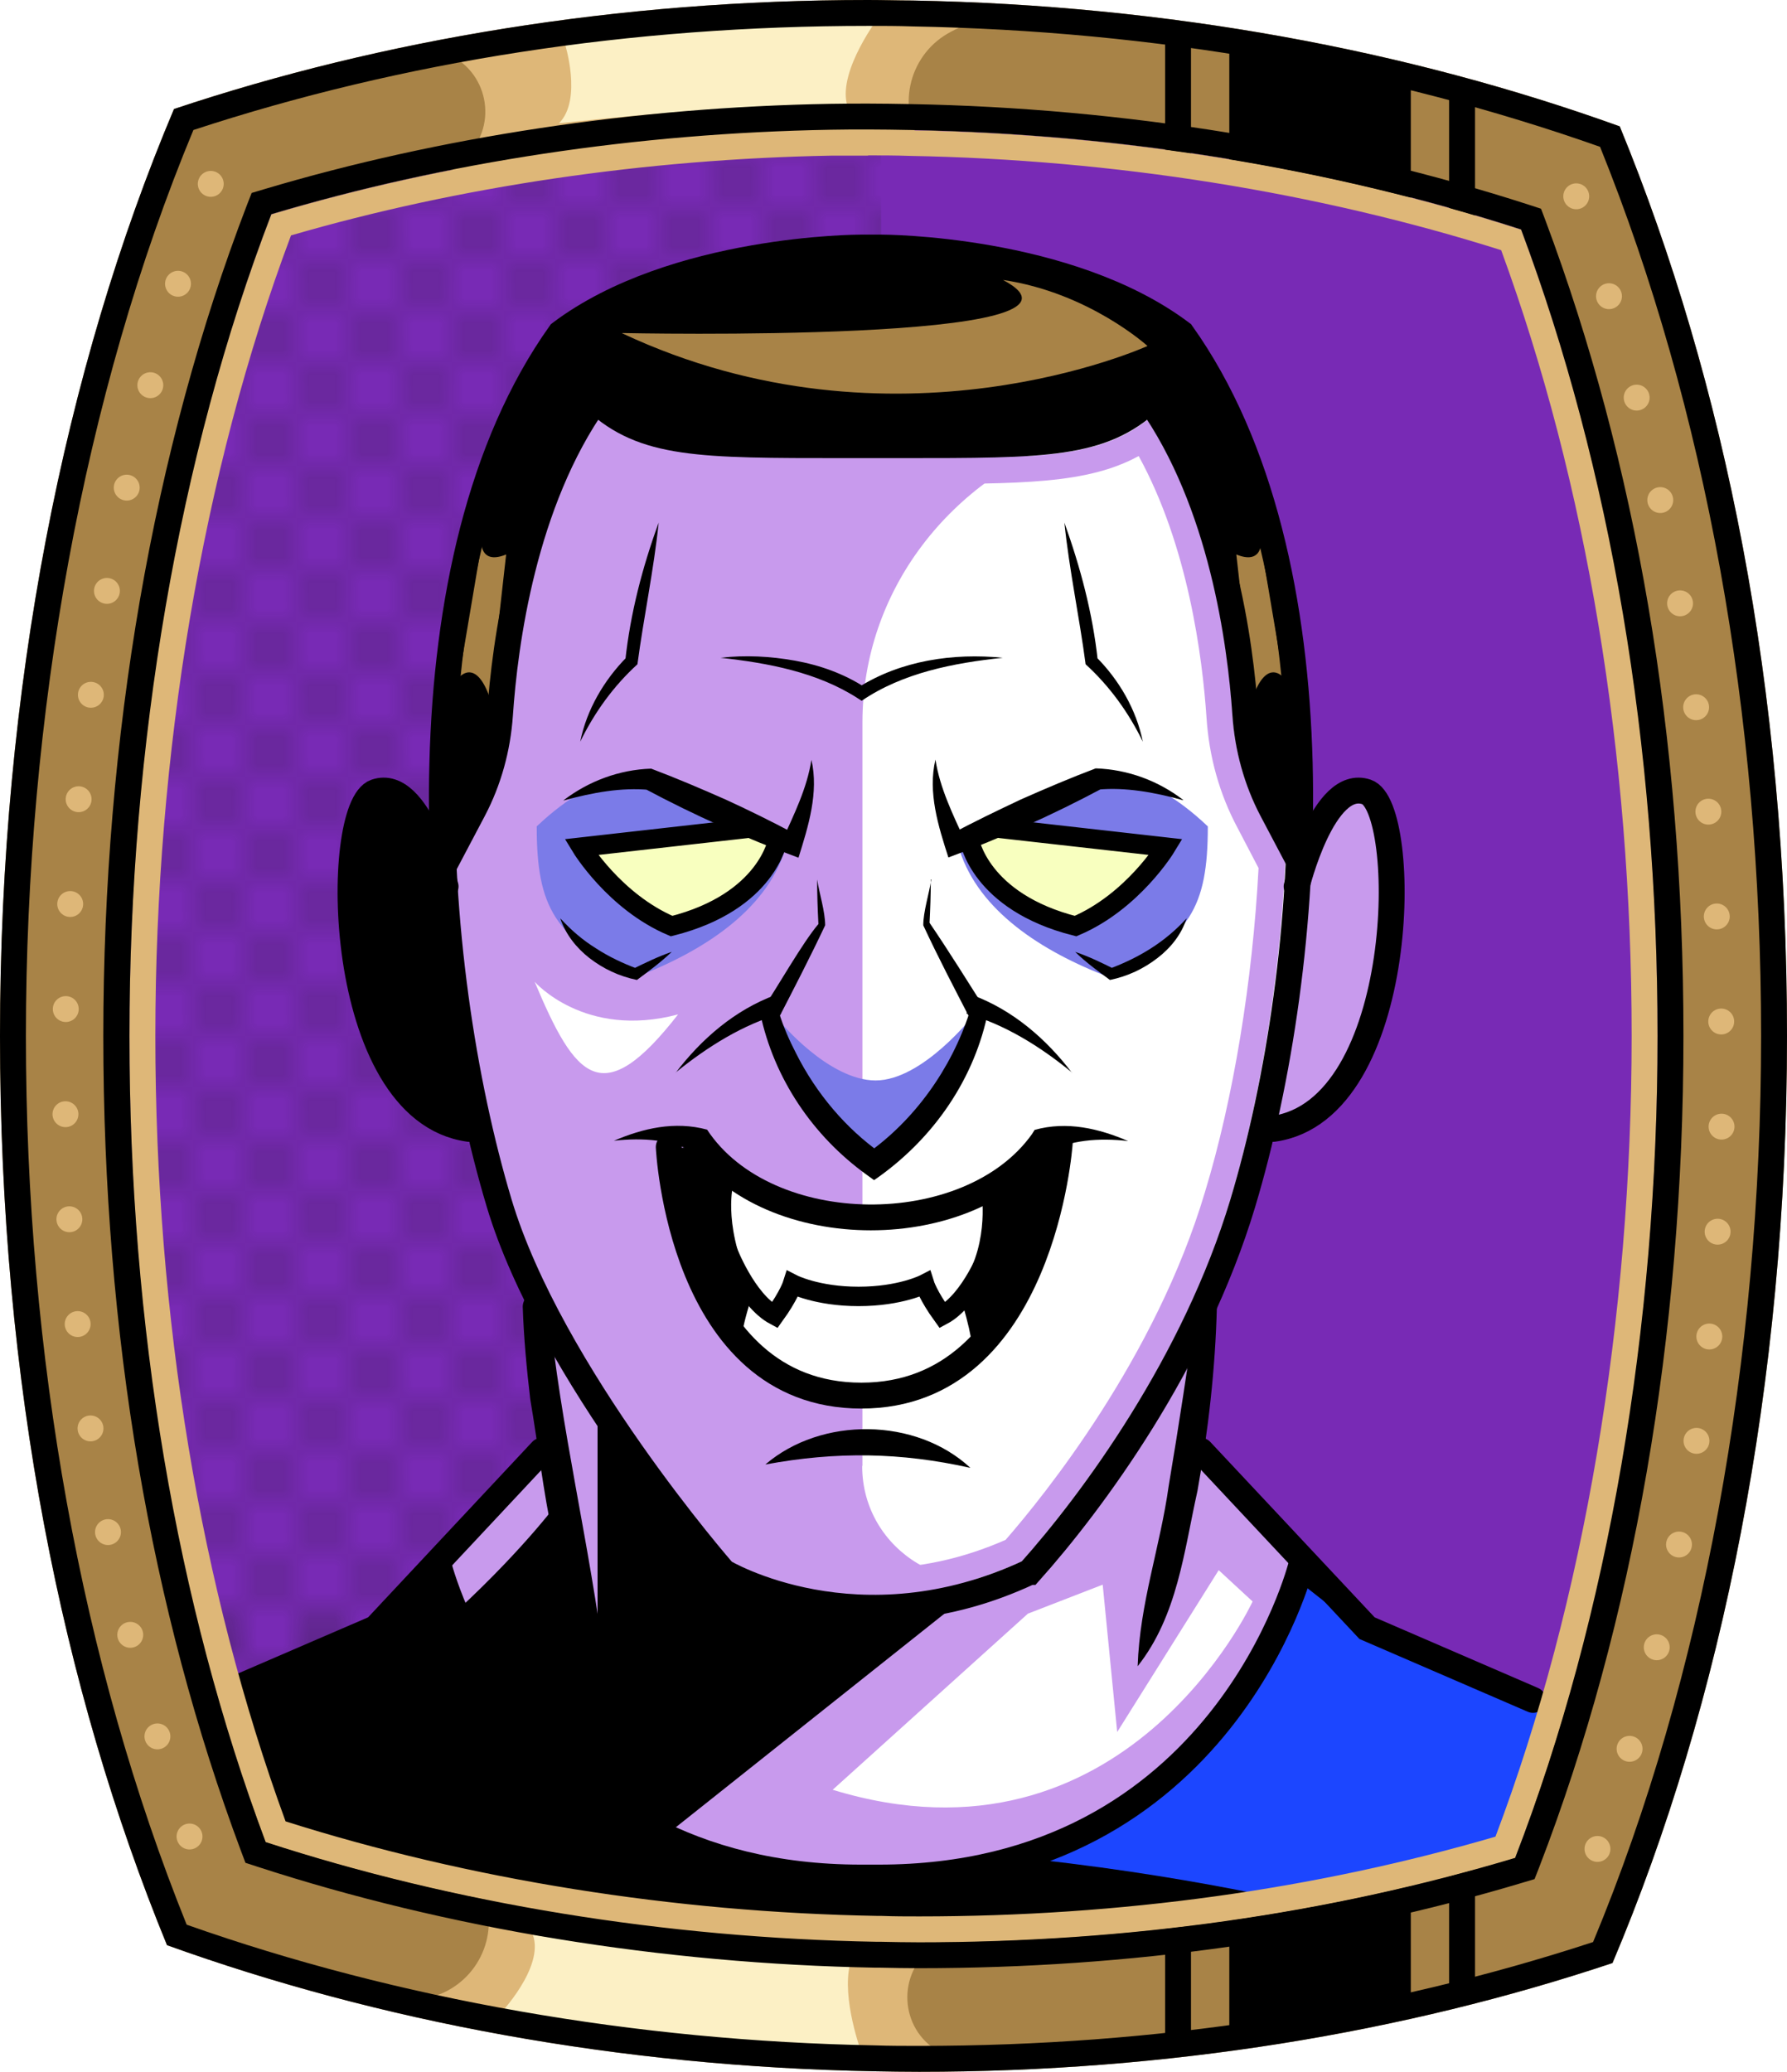 <?xml version="1.0" encoding="UTF-8"?><svg id="Capa_2" xmlns="http://www.w3.org/2000/svg" xmlns:xlink="http://www.w3.org/1999/xlink" viewBox="0 0 69.02 80"><defs><style>.cls-1{fill:#c89aed;}.cls-2{fill:#fff;}.cls-3{fill:#f8ffbf;}.cls-4{fill:#7b7be8;}.cls-5{fill:#a88347;}.cls-6{fill:#782ab5;}.cls-7,.cls-8,.cls-9,.cls-10,.cls-11,.cls-12{fill:none;}.cls-7,.cls-8,.cls-12{stroke:#000;stroke-miterlimit:10;}.cls-8,.cls-9,.cls-12{stroke-linecap:round;}.cls-13{fill:#1c46ff;}.cls-9{stroke:#deb778;stroke-dasharray:0 0 0 4.06;stroke-linejoin:round;}.cls-14{fill:url(#USGS_19_Inundación_de_tierra);}.cls-15{fill:#deb778;}.cls-11{stroke:#1d1d1b;stroke-dasharray:0 0 2 2;stroke-width:.3px;}.cls-12{stroke-width:.75px;}.cls-16{fill:#fcf0c5;}</style><pattern id="USGS_19_Inundación_de_tierra" x="0" y="0" width="72" height="72" patternTransform="translate(-164.48 -16063) rotate(-90)" patternUnits="userSpaceOnUse" viewBox="0 0 72 72"><g><rect class="cls-10" width="72" height="72"/><g><line class="cls-11" x1="71" y1="71" x2="144.44" y2="71"/><line class="cls-11" x1="71" y1="67" x2="144.44" y2="67"/><line class="cls-11" x1="71" y1="63" x2="144.44" y2="63"/><line class="cls-11" x1="71" y1="59" x2="144.44" y2="59"/><line class="cls-11" x1="71" y1="55" x2="144.44" y2="55"/><line class="cls-11" x1="71" y1="51" x2="144.44" y2="51"/><line class="cls-11" x1="71" y1="47" x2="144.44" y2="47"/><line class="cls-11" x1="71" y1="43" x2="144.44" y2="43"/><line class="cls-11" x1="71" y1="39" x2="144.44" y2="39"/><line class="cls-11" x1="71" y1="35" x2="144.44" y2="35"/><line class="cls-11" x1="71" y1="31" x2="144.44" y2="31"/><line class="cls-11" x1="71" y1="27" x2="144.44" y2="27"/><line class="cls-11" x1="71" y1="23" x2="144.44" y2="23"/><line class="cls-11" x1="71" y1="19" x2="144.44" y2="19"/><line class="cls-11" x1="71" y1="15" x2="144.44" y2="15"/><line class="cls-11" x1="71" y1="11" x2="144.44" y2="11"/><line class="cls-11" x1="71" y1="7" x2="144.44" y2="7"/><line class="cls-11" x1="71" y1="3" x2="144.44" y2="3"/></g><g><line class="cls-11" x1="-1" y1="71" x2="72.44" y2="71"/><line class="cls-11" x1="-1" y1="67" x2="72.44" y2="67"/><line class="cls-11" x1="-1" y1="63" x2="72.44" y2="63"/><line class="cls-11" x1="-1" y1="59" x2="72.44" y2="59"/><line class="cls-11" x1="-1" y1="55" x2="72.44" y2="55"/><line class="cls-11" x1="-1" y1="51" x2="72.44" y2="51"/><line class="cls-11" x1="-1" y1="47" x2="72.44" y2="47"/><line class="cls-11" x1="-1" y1="43" x2="72.44" y2="43"/><line class="cls-11" x1="-1" y1="39" x2="72.44" y2="39"/><line class="cls-11" x1="-1" y1="35" x2="72.44" y2="35"/><line class="cls-11" x1="-1" y1="31" x2="72.44" y2="31"/><line class="cls-11" x1="-1" y1="27" x2="72.44" y2="27"/><line class="cls-11" x1="-1" y1="23" x2="72.44" y2="23"/><line class="cls-11" x1="-1" y1="19" x2="72.44" y2="19"/><line class="cls-11" x1="-1" y1="15" x2="72.44" y2="15"/><line class="cls-11" x1="-1" y1="11" x2="72.44" y2="11"/><line class="cls-11" x1="-1" y1="7" x2="72.44" y2="7"/><line class="cls-11" x1="-1" y1="3" x2="72.44" y2="3"/><line class="cls-11" x1="1.04" y1="69" x2="74.48" y2="69"/><line class="cls-11" x1="1.04" y1="65" x2="74.48" y2="65"/><line class="cls-11" x1="1.04" y1="61" x2="74.48" y2="61"/><line class="cls-11" x1="1.04" y1="57" x2="74.48" y2="57"/><line class="cls-11" x1="1.04" y1="53" x2="74.48" y2="53"/><line class="cls-11" x1="1.04" y1="49" x2="74.48" y2="49"/><line class="cls-11" x1="1.04" y1="45" x2="74.48" y2="45"/><line class="cls-11" x1="1.04" y1="41" x2="74.48" y2="41"/><line class="cls-11" x1="1.04" y1="37" x2="74.48" y2="37"/><line class="cls-11" x1="1.04" y1="33" x2="74.48" y2="33"/><line class="cls-11" x1="1.04" y1="29" x2="74.48" y2="29"/><line class="cls-11" x1="1.04" y1="25" x2="74.48" y2="25"/><line class="cls-11" x1="1.04" y1="21" x2="74.48" y2="21"/><line class="cls-11" x1="1.04" y1="17" x2="74.48" y2="17"/><line class="cls-11" x1="1.04" y1="13" x2="74.48" y2="13"/><line class="cls-11" x1="1.04" y1="9" x2="74.48" y2="9"/><line class="cls-11" x1="1.04" y1="5" x2="74.48" y2="5"/><line class="cls-11" x1="1.04" y1="1" x2="74.48" y2="1"/></g><g><line class="cls-11" x1="-73" y1="71" x2=".44" y2="71"/><line class="cls-11" x1="-73" y1="67" x2=".44" y2="67"/><line class="cls-11" x1="-73" y1="63" x2=".44" y2="63"/><line class="cls-11" x1="-73" y1="59" x2=".44" y2="59"/><line class="cls-11" x1="-73" y1="55" x2=".44" y2="55"/><line class="cls-11" x1="-73" y1="51" x2=".44" y2="51"/><line class="cls-11" x1="-73" y1="47" x2=".44" y2="47"/><line class="cls-11" x1="-73" y1="43" x2=".44" y2="43"/><line class="cls-11" x1="-73" y1="39" x2=".44" y2="39"/><line class="cls-11" x1="-73" y1="35" x2=".44" y2="35"/><line class="cls-11" x1="-73" y1="31" x2=".44" y2="31"/><line class="cls-11" x1="-73" y1="27" x2=".44" y2="27"/><line class="cls-11" x1="-73" y1="23" x2=".44" y2="23"/><line class="cls-11" x1="-73" y1="19" x2=".44" y2="19"/><line class="cls-11" x1="-73" y1="15" x2=".44" y2="15"/><line class="cls-11" x1="-73" y1="11" x2=".44" y2="11"/><line class="cls-11" x1="-73" y1="7" x2=".44" y2="7"/><line class="cls-11" x1="-73" y1="3" x2=".44" y2="3"/><line class="cls-11" x1="-70.96" y1="69" x2="2.48" y2="69"/><line class="cls-11" x1="-70.96" y1="65" x2="2.48" y2="65"/><line class="cls-11" x1="-70.96" y1="61" x2="2.48" y2="61"/><line class="cls-11" x1="-70.96" y1="57" x2="2.48" y2="57"/><line class="cls-11" x1="-70.96" y1="53" x2="2.48" y2="53"/><line class="cls-11" x1="-70.96" y1="49" x2="2.48" y2="49"/><line class="cls-11" x1="-70.96" y1="45" x2="2.48" y2="45"/><line class="cls-11" x1="-70.96" y1="41" x2="2.48" y2="41"/><line class="cls-11" x1="-70.96" y1="37" x2="2.48" y2="37"/><line class="cls-11" x1="-70.96" y1="33" x2="2.48" y2="33"/><line class="cls-11" x1="-70.96" y1="29" x2="2.48" y2="29"/><line class="cls-11" x1="-70.96" y1="25" x2="2.48" y2="25"/><line class="cls-11" x1="-70.96" y1="21" x2="2.48" y2="21"/><line class="cls-11" x1="-70.96" y1="17" x2="2.48" y2="17"/><line class="cls-11" x1="-70.96" y1="13" x2="2.48" y2="13"/><line class="cls-11" x1="-70.96" y1="9" x2="2.48" y2="9"/><line class="cls-11" x1="-70.96" y1="5" x2="2.48" y2="5"/><line class="cls-11" x1="-70.96" y1="1" x2="2.48" y2="1"/></g></g></pattern></defs><g id="BG"><g><path class="cls-6" d="M64.02,40c0,11.47-1.89,22.39-5.5,31.74-7.2,2.16-14.94,3.26-23.02,3.26-.49,0-.98-.01-1.47-.02h-.17c-8.18-.15-16.29-1.47-23.6-3.85-3.45-9.22-5.26-19.93-5.26-31.13s1.89-22.38,5.48-31.73c6.73-2.01,14.13-3.13,21.6-3.26,.48-.01,.97-.01,1.45-.01,.54,0,1.08,.01,1.63,.02,8.16,.15,16.27,1.47,23.59,3.84,3.46,9.24,5.27,19.95,5.27,31.14Z"/><path class="cls-14" d="M34.03,5.59V74.98h-.17c-8.18-.15-16.29-1.47-23.6-3.85-3.45-9.22-5.26-19.93-5.26-31.13s1.89-22.38,5.48-31.73c6.73-2.01,14.13-3.13,21.6-3.26,.65,.16,1.3,.36,1.95,.58Z"/></g></g><g id="Characters"><g><path class="cls-1" d="M33.68,9.54s-7.22-.41-11.9,3.46c-3.76,6.3-4.98,14.13-4.68,19.52-2.14-2.75-3.25-2.64-3.56,.92s.81,9.15,4.98,10.17c.92,4.17,2.14,6.2,2.14,6.2l.41,6.1-6.3,7.22-6,2.24,1.83,6.3s10.07,3.86,23.08,3.86,25.01-4.07,25.01-4.07l1.83-5.59-7.52-3.15-6.71-6.61,.1-4.78s2.03-6.41,2.44-7.73c4.68-.51,4.78-6.61,4.98-9.76s-1.22-5.19-3.46-1.22c.81-10.37-2.75-16.88-4.58-19.83-4.07-2.95-12.1-3.25-12.1-3.25Z"/><path class="cls-2" d="M33.31,56.6V27.9c0-5.12,3.42-9.45,8.27-11.1,.02,0,.03-.01,.05-.02,2.06-.78,2.67-1.42,2.67-1.42,0,0,3.5,3.86,3.3,8.95,0,4.8,1.47,7.73,2.54,8.71,.1,6.17-2.45,15.85-4.7,19.38s-5.68,8.03-5.68,8.03c0,0-.01,0-.03,.02-2.89,1.59-6.43-.54-6.43-3.84Z"/><path class="cls-4" d="M28.12,31.84l-3.32-1.81s-1.56-.5-4.07,1.88c0,3.13,.69,4.32,3.82,5.82,2.63-1,5.01-2.57,5.76-4.88-1.31-1-2.19-1-2.19-1Z"/><path class="cls-4" d="M39.26,31.84l3.32-1.81s1.56-.5,4.07,1.88c0,3.13-.69,4.32-3.82,5.82-2.63-1-5.01-2.57-5.76-4.88,1.31-1,2.19-1,2.19-1Z"/><path class="cls-2" d="M28.14,45.72s4.88,3.11,10.53,0c-.21,3.39-.85,4.59-.85,4.59l.42,1.63s-1.34,2.12-4.95,1.91-5.3-2.54-5.3-2.54l.28-1.77s-.71-2.26-.14-3.82Z"/><path class="cls-3" d="M28.9,32.09l-6.33,.88s2.13,2.13,3.43,2.8c3.89-1.66,4.1-3.32,4.1-3.32l-1.19-.36Z"/><path class="cls-3" d="M38.82,32.09l6.33,.88s-2.13,2.13-3.43,2.8c-3.89-1.66-4.1-3.32-4.1-3.32l1.19-.36Z"/><path d="M17.1,32.52s-.83-13.42,4.68-19.52c4.96-3.68,16.53-5.83,23.99-.2,3.94,5.39,4.72,15.81,4.09,19.89-1.49-3.45-1.8-4.63-1.96-6.43s-1.65-8.31-3.61-10.9c-2.35,2.12-10.04,2.12-14.82,1.65s-6.43-1.18-6.43-1.18c0,0-2.9,3.92-3.37,9.56-.71,6.35-2.58,7.12-2.58,7.12Z"/><path class="cls-5" d="M24.04,12.86s19.37,.42,14.7-2.05c3.32,.49,5.58,2.55,5.58,2.55,0,0-9.76,4.45-20.29-.49Z"/><path class="cls-5" d="M47.75,21.4s.55,4.91,.63,5.55c.55-1.58,1.19-.79,1.19-.79l-.87-5.15s0,.79-.95,.4Z"/><path class="cls-5" d="M19.55,21.4s-.55,4.91-.63,5.55c-.55-1.58-1.19-.79-1.19-.79l.87-5.15s0,.79,.95,.4Z"/><path class="cls-4" d="M30.11,39.43s1.89,2.29,3.71,2.29,3.79-2.53,3.79-2.53c0,0-.16,3.95-3.95,5.84-2.92-2.45-3.55-5.61-3.55-5.61Z"/><path d="M16.73,60.73s4.37,11.14,14.71,11.76c10.16,.45,16.84-4.81,18.63-11.68,1.87,.98,2.76,2.58,2.76,2.58l7.69,2.46-1.72,6.18s-13.1,4.01-28.52,3.03-20.23-3.83-20.23-3.83l-1.28-5.89,6-2.24,1.96-2.39Z"/><path class="cls-13" d="M50.48,61.33s-2.85,7.54-10.39,10.48c6.71,.74,11.59,2.02,11.59,2.02l7.12-1.79,1.25-6.21-7.45-2.85-2.11-1.66Z"/><path d="M37.37,61.6l-11.61,9.23s-6.7-2.7-8.09-8.65c2.68-2.48,4.02-4.35,4.02-4.35l1.39,5.76v-8.83l5.18,5.56s2.17,2.18,9.11,1.29Z"/><path d="M17.12,34.09s-1.29-4.13-2.75-3.72-.65,7.6-.16,9.06,2.41,3.91,4.32,4.18c-1.08-5.15-1.41-9.52-1.41-9.52Z"/><path class="cls-1" d="M23.44,17.61c1.99,1.08,4.49,1.08,9.17,1.08h2.19c4.69,0,7.19,0,9.18-1.08,1.91,3.48,2.46,7.75,2.62,10.1,.1,1.52,.5,2.95,1.2,4.26l.81,1.55c-.23,4.36-.97,8.9-2.07,12.51-1.91,6.41-6.21,11.72-7.7,13.43-1.66,.73-3.36,1.1-5.08,1.1-2.47,0-4.27-.76-4.87-1.06-1.08-1.28-6.51-7.9-8.18-13.48-1.06-3.56-1.8-8.01-2.04-12.25l.95-1.8c.69-1.29,1.09-2.72,1.21-4.26,.16-2.35,.71-6.64,2.62-10.1m20.87-1.4c-1.91,1.48-4.15,1.48-9.51,1.48h-2.19c-5.35,0-7.59,0-9.5-1.48-2.45,3.78-3.11,8.75-3.29,11.44-.1,1.38-.46,2.68-1.09,3.86l-1.08,2.05c.25,4.81,1.09,9.37,2.1,12.76,1.84,6.13,7.92,13.3,8.51,13.99,.39,.21,2.49,1.26,5.51,1.26,1.66,0,3.61-.32,5.69-1.28,1.46-1.65,6.02-7.17,8.05-13.97,1.04-3.44,1.89-8.11,2.12-13.02l-.94-1.79c-.63-1.18-1-2.48-1.09-3.86-.18-2.69-.85-7.66-3.29-11.44h0Z"/><path class="cls-2" d="M32.15,69.12l7.55-6.81,2.89-1.12,.56,5.69,3.92-6.25,1.31,1.21s-4.94,10.72-16.22,7.27Z"/><path class="cls-2" d="M20.65,37.91s1.93,2.22,5.54,1.26c-2.93,3.76-3.96,2.5-5.54-1.26Z"/><path class="cls-8" d="M39.77,60.7c2.43-2.72,6.37-8.06,8.23-14.24,2.79-9.28,3.86-24.86-2.36-33.59-4.39-3.31-11.57-3.31-11.57-3.31h-.85s-7.19,0-11.58,3.31c-6.22,8.73-5.14,24.31-2.36,33.59,1.97,6.57,8.66,14.24,8.67,14.24,0,0,5.19,3.11,11.82,0Z"/><path class="cls-8" d="M17.21,34.23s-1.03-4.22-2.7-3.65-1.61,12.29,3.6,13.01"/><path class="cls-8" d="M50.08,34.23s1.03-4.22,2.7-3.65,1.61,12.29-3.6,13.01"/><path d="M21.19,50.39c.45,4.76,1.61,9.31,2.17,13.95-2.08-2.99-2.28-6.82-2.88-10.31-.14-1.19-.25-2.37-.29-3.57,0-.28,.21-.51,.48-.52,.26,0,.49,.19,.52,.44h0Z"/><polyline class="cls-8" points="20.92 56.02 14.51 62.87 8.09 65.64"/><path d="M47,50.46c-.06,2.39-.33,4.76-.75,7.11-.52,2.33-.77,4.82-2.31,6.77,.08-2.44,.87-4.6,1.2-6.97,.39-2.31,.74-4.65,1.08-6.98,.06-.47,.79-.41,.77,.06h0Z"/><polyline class="cls-8" points="46.38 56.02 52.8 62.87 59.21 65.64"/><path class="cls-8" d="M50.27,33.44l-1.14-2.16c-.6-1.14-.94-2.39-1.03-3.67-.19-2.8-.91-8.2-3.69-12.14-1.88,1.72-3.98,1.72-9.61,1.72h-2.19c-5.63,0-7.73,0-9.61-1.72-2.78,3.94-3.5,9.35-3.69,12.14-.09,1.28-.43,2.53-1.03,3.67l-1.14,2.16"/><path class="cls-8" d="M50.26,60.43s-2.99,12.07-16.31,12.07h-.7c-13.32,0-16.31-12.07-16.31-12.07"/><path d="M21.77,30.9c.97-.74,2.15-1.18,3.38-1.22,.98,.37,1.94,.78,2.89,1.2,.91,.42,1.81,.86,2.7,1.34l-.52,.22c.45-1,.95-2,1.12-3.1,.29,1.26-.12,2.57-.5,3.78-2.03-.75-4.02-1.64-5.93-2.66,0,0,.16,.04,.16,.04-1.05-.1-2.18,.1-3.3,.41h0Z"/><path class="cls-12" d="M28.83,31.99l-6.38,.72s1.28,2.11,3.49,3.05c3.71-.94,4.1-3.33,4.1-3.33"/><path d="M45.7,30.9c-1.12-.31-2.25-.51-3.3-.41l.16-.04c-1.91,1.02-3.9,1.91-5.93,2.66-.39-1.21-.8-2.51-.5-3.78,.17,1.1,.67,2.11,1.12,3.1,0,0-.52-.22-.52-.22,.89-.48,1.79-.91,2.7-1.34,.95-.42,1.91-.83,2.89-1.2,1.24,.04,2.42,.48,3.38,1.22h0Z"/><path class="cls-12" d="M38.65,31.99l6.38,.72s-1.28,2.11-3.49,3.05c-3.71-.94-4.1-3.33-4.1-3.33"/><path d="M35.95,33.96c0,.57-.02,1.14-.05,1.72l-.02-.08c.79,1.16,1.52,2.34,2.27,3.52,0,0-.03,.14-.03,.14-.58,2.59-2.19,4.82-4.36,6.31,0,0-.29-.21-.29-.21-2.08-1.5-3.58-3.72-4.11-6.24,.7-1.05,1.63-2.71,2.25-3.44-.03-.57-.05-1.14-.05-1.72,.09,.56,.31,1.24,.31,1.77-.58,1.23-1.2,2.43-1.82,3.63l.04-.25c.16,.52,.4,1.07,.66,1.57,.77,1.53,1.91,2.89,3.3,3.87,0,0-.57,0-.57,0,1.85-1.3,3.26-3.29,3.96-5.44,0,0,.04,.25,.04,.25-.62-1.2-1.25-2.4-1.82-3.63,0-.53,.22-1.2,.31-1.77h0Z"/><path d="M43.56,44.06c-1.1-.13-2.29-.04-3.1,.46,0,0,.23-.2,.23-.2-2.94,4.25-11.17,4.25-14.11,0-.03-.03,.24,.19,.23,.19-.81-.5-2-.59-3.1-.46,1.12-.48,2.35-.77,3.6-.43,2.5,3.8,9.93,3.85,12.55,.17,0,0,.1-.16,.1-.16,1.25-.35,2.49-.05,3.61,.43h0Z"/><path class="cls-8" d="M40.93,44.14s-.66,9.75-7.66,9.75c-7,0-7.44-9.6-7.44-9.6"/><path d="M28.3,45.84s-.39,1.66,.81,4c-.57,1.72-.45,1.96-.45,1.96,0,0-3.68-3.98-2.95-7.48,.84,.05,1.22-.1,1.22-.1l1.36,1.62Z"/><path d="M37.92,46.15s.31,2.12-.92,3.65c.57,1.72,.55,2.3,.55,2.3,0,0,3.66-4.29,2.93-7.79-.84,.05-1.2,.21-1.2,.21l-1.36,1.62Z"/><path class="cls-12" d="M38.23,48.27s-.72,1.93-1.83,2.52c-.55-.76-.69-1.21-.69-1.21,0,0-.93,.48-2.55,.48-1.62,0-2.55-.48-2.55-.48,0,0-.14,.45-.69,1.21-1.1-.59-1.83-2.52-1.83-2.52"/><path d="M29.56,56.55c2.17-1.86,5.82-1.82,7.92,.13-2.69-.6-5.17-.64-7.92-.13h0Z"/><path d="M26.1,41.42c.99-1.3,2.28-2.42,3.85-3,0,0,.22,.72,.22,.72-1.45,.41-2.84,1.27-4.08,2.28h0Z"/><path d="M41.41,41.42c-1.24-1.02-2.62-1.87-4.08-2.28l.22-.72c1.57,.58,2.86,1.7,3.85,3h0Z"/><path d="M25.94,36.76c-.42,.4-.88,.74-1.34,1.08-.68-.14-1.3-.43-1.84-.85-.5-.39-.92-.92-1.12-1.53,.43,.47,.88,.85,1.38,1.16,.49,.32,1.04,.58,1.58,.78l-.17,.02c.49-.24,.98-.48,1.5-.66h0Z"/><path d="M41.54,36.76c.53,.18,1.02,.42,1.5,.66l-.17-.02c1.12-.42,2.14-1.03,2.96-1.94-.19,.61-.61,1.14-1.12,1.53-.54,.42-1.16,.71-1.84,.85-.46-.34-.92-.67-1.34-1.08h0Z"/><path d="M38.73,25.4c-1.9,.2-3.86,.58-5.45,1.66,0,0-.14-.09-.14-.09-1.56-1.01-3.47-1.37-5.31-1.57,.95-.11,1.92-.06,2.87,.11,.95,.17,1.89,.5,2.72,1.04h-.28c1.66-1.05,3.68-1.34,5.59-1.15h0Z"/><path d="M25.44,20.18c-.19,1.84-.58,3.66-.82,5.47-.91,.83-1.65,1.84-2.21,2.99,.25-1.24,.92-2.38,1.81-3.28,0,0-.07,.15-.07,.15,.2-1.84,.66-3.6,1.29-5.33h0Z"/><path d="M41.11,20.18c.62,1.73,1.09,3.49,1.29,5.33,0,0-.07-.15-.07-.15,.89,.89,1.56,2.04,1.81,3.28-.56-1.15-1.3-2.16-2.21-2.99-.24-1.82-.63-3.63-.82-5.47h0Z"/></g></g><g id="Frame"><path class="cls-5" d="M62.56,4.88C54.4,1.94,45.12,.2,35.25,.02c-.57-.01-1.15-.02-1.72-.02C23.88,0,14.77,1.52,6.72,4.21,2.49,14.22,0,26.6,0,40s2.39,25.22,6.45,35.11c8.16,2.94,17.45,4.69,27.32,4.87,.58,.01,1.15,.02,1.73,.02,9.63,0,18.73-1.51,26.78-4.2,4.24-10.01,6.74-22.39,6.74-35.8s-2.4-25.24-6.46-35.12Zm-4.04,66.86c-7.2,2.16-14.94,3.26-23.02,3.26-.49,0-.98-.01-1.47-.02h-.17c-8.18-.15-16.29-1.47-23.6-3.85-3.45-9.22-5.26-19.93-5.26-31.13s1.89-22.38,5.48-31.73c6.73-2.01,14.13-3.13,21.6-3.26,.48-.01,.97-.01,1.45-.01,.54,0,1.08,.01,1.63,.02,8.16,.15,16.27,1.47,23.59,3.84,3.46,9.24,5.27,19.95,5.27,31.14s-1.89,22.39-5.5,31.74Z"/><path class="cls-15" d="M17.21,2.06h0c1.63,.63,2.06,2.75,.81,3.97l-1.26,1.22s8.35-2.37,18.84-1.69h0c-1-1.49-.45-3.52,1.14-4.34l1-.51S28.26-.43,17.21,2.06Z"/><path class="cls-16" d="M21.81,1.66s.7,2.18-.22,3.1c3.77-.41,7.98-.74,11.12-.74-.33-1.33,1.26-3.4,1.26-3.4,0,0-6.17-.26-12.16,1.03Z"/><path class="cls-15" d="M36.25,79.21h0c-1.52-.87-1.62-3.03-.2-4.04l1.43-1.02s-8.61,1.07-18.88-1.19h0c.76,1.63-.09,3.55-1.79,4.11l-1.07,.36s9.19,2.56,20.5,1.78Z"/><path class="cls-16" d="M19.28,77.8s1.76-1.83,1.3-3.09c4.43,.69,9.11,1.14,12.25,1.14-.33,1.33,.44,3.4,.44,3.4,0,0-8-.16-13.99-1.45Z"/><polygon points="47.48 1.77 47.48 6.73 54.49 8.44 54.49 2.62 47.48 1.77"/><line class="cls-7" x1="45.5" y1="1.23" x2="45.5" y2="6.29"/><line class="cls-7" x1="56.47" y1="3.67" x2="56.47" y2="8.73"/><polygon points="47.48 78.74 47.48 73.78 54.49 72.07 54.49 77.88 47.48 78.74"/><line class="cls-7" x1="45.5" y1="79.28" x2="45.5" y2="74.21"/><line class="cls-7" x1="56.47" y1="76.84" x2="56.47" y2="71.77"/><path d="M33.53,1c.56,0,1.14,0,1.7,.02,9.39,.17,18.33,1.74,26.57,4.65,4.07,10.08,6.22,21.94,6.22,34.33s-2.24,24.79-6.49,34.99c-8.12,2.66-16.87,4.01-26.03,4.01-.56,0-1.12,0-1.71-.02-9.25-.17-18.42-1.78-26.58-4.66C3.15,64.25,1,52.39,1,40S3.23,15.21,7.47,5.02C15.6,2.35,24.37,1,33.53,1m0-1C23.88,0,14.77,1.52,6.72,4.21,2.49,14.22,0,26.6,0,40s2.39,25.22,6.45,35.11c8.16,2.94,17.45,4.69,27.32,4.87,.58,.01,1.15,.02,1.73,.02,9.63,0,18.73-1.51,26.78-4.2,4.24-10.01,6.74-22.39,6.74-35.8s-2.4-25.24-6.46-35.12C54.4,1.94,45.12,.2,35.25,.02c-.57,0-1.15-.02-1.72-.02h0Z"/><path class="cls-15" d="M33.53,6c.52,0,1.04,0,1.61,.02,7.87,.14,15.75,1.4,22.84,3.64,3.3,9,5.04,19.47,5.04,30.34s-1.82,21.82-5.26,30.92c-6.98,2.04-14.47,3.08-22.26,3.08-.48,0-.97,0-1.47-.02h-.15c-7.89-.14-15.78-1.41-22.85-3.65-3.29-8.99-5.03-19.46-5.03-30.33s1.81-21.79,5.24-30.91c6.5-1.89,13.7-2.95,20.86-3.08,.47,0,.96,0,1.43,0m0-1c-.48,0-.97,0-1.45,.01-7.47,.13-14.87,1.25-21.6,3.26-3.59,9.35-5.48,20.26-5.48,31.73s1.81,21.91,5.26,31.13c7.31,2.38,15.42,3.7,23.6,3.85h.17c.49,.01,.98,.02,1.47,.02,8.08,0,15.82-1.1,23.02-3.26,3.61-9.35,5.5-20.27,5.5-31.74s-1.81-21.9-5.27-31.14c-7.32-2.37-15.43-3.69-23.59-3.84-.55,0-1.09-.02-1.63-.02h0Z"/><path d="M33.53,5c.54,0,1.08,.01,1.63,.02,8.16,.15,16.27,1.47,23.59,3.84,3.46,9.24,5.27,19.95,5.27,31.14s-1.89,22.39-5.5,31.74c-7.2,2.16-14.94,3.26-23.02,3.26-.49,0-.98-.01-1.47-.02h-.17c-8.18-.15-16.29-1.47-23.6-3.85-3.45-9.22-5.26-19.93-5.26-31.13s1.89-22.38,5.48-31.73c6.73-2.01,14.13-3.13,21.6-3.26,.48-.01,.97-.01,1.45-.01m0-1c-.49,0-.98,0-1.47,.01-7.51,.13-15.07,1.27-21.87,3.3l-.47,.14-.18,.46c-3.63,9.45-5.55,20.55-5.55,32.09s1.84,22.17,5.32,31.48l.17,.45,.46,.15c7.37,2.4,15.63,3.75,23.89,3.9h.19c.48,.01,.97,.02,1.47,.02,8.16,0,16-1.11,23.31-3.3l.47-.14,.18-.46c3.64-9.43,5.57-20.53,5.57-32.1s-1.84-22.17-5.33-31.49l-.17-.45-.46-.15c-7.39-2.39-15.65-3.74-23.88-3.89-.58-.01-1.12-.02-1.65-.02h0Z"/><path class="cls-9" d="M8.14,7.1s-12.66,32.94,0,66.06"/><path class="cls-9" d="M60.88,7.58s12.66,32.94,0,66.06"/></g></svg>